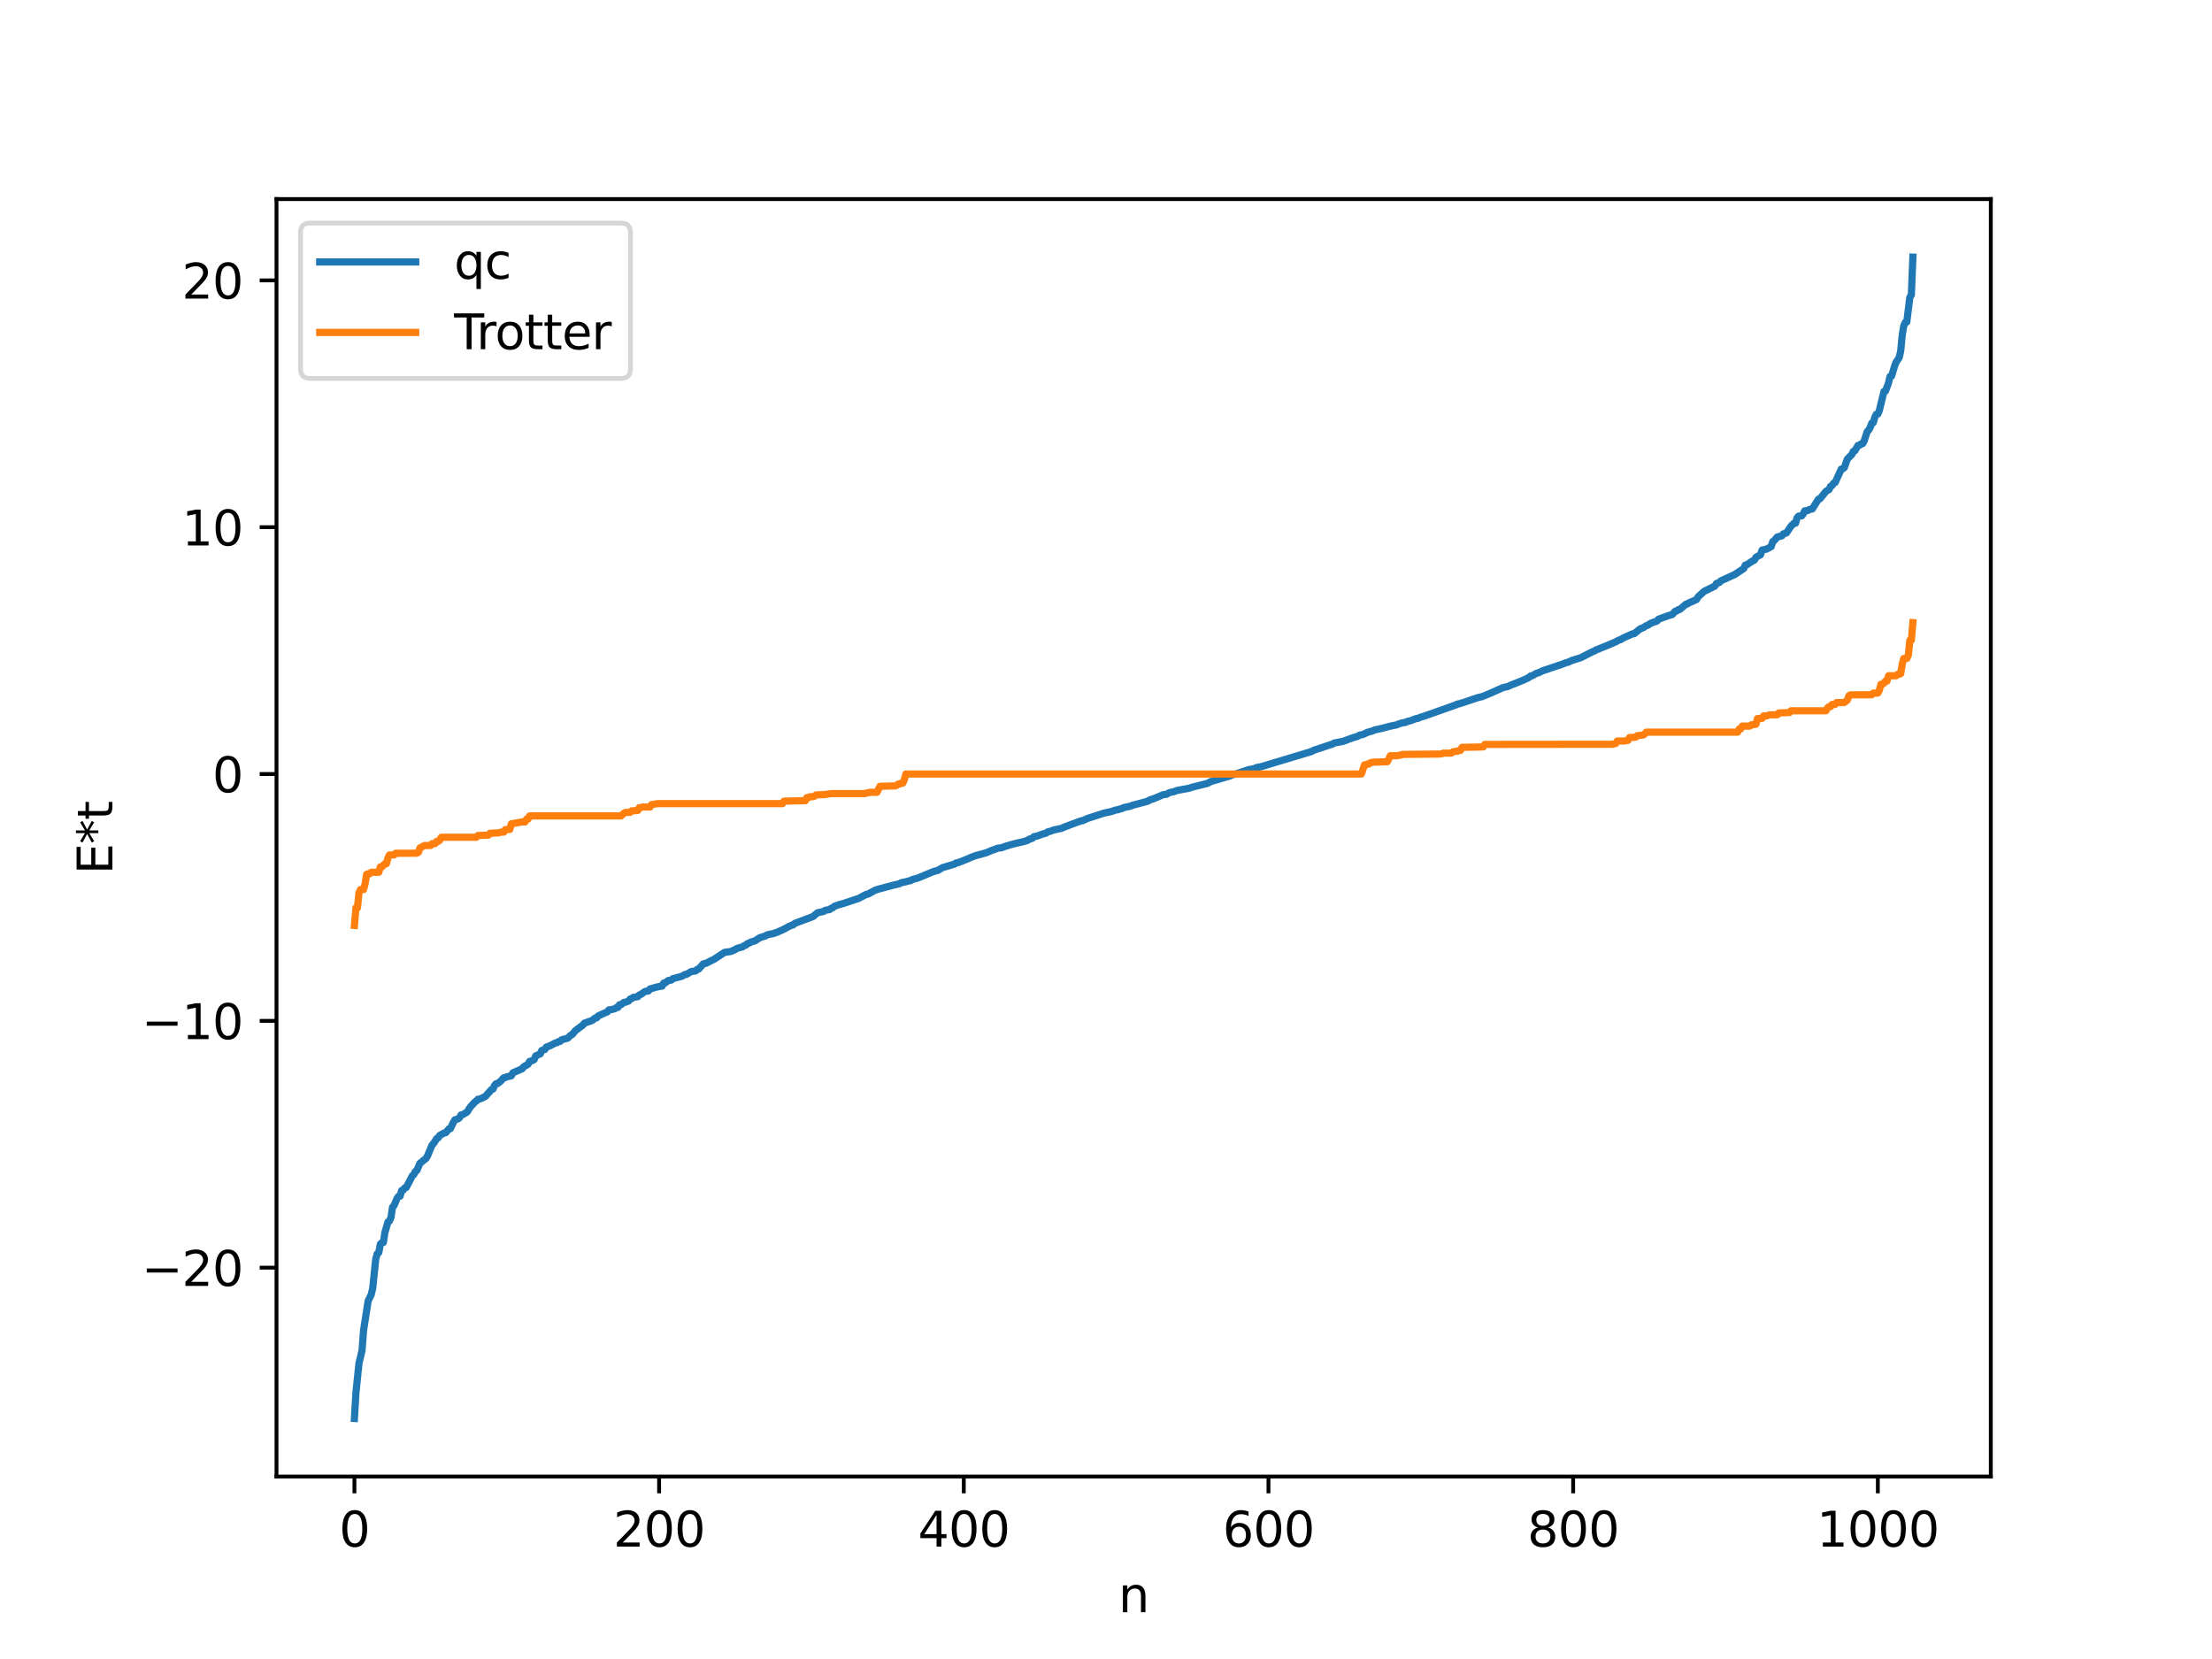 <?xml version="1.0" encoding="utf-8" standalone="no"?>
<!DOCTYPE svg PUBLIC "-//W3C//DTD SVG 1.1//EN"
  "http://www.w3.org/Graphics/SVG/1.1/DTD/svg11.dtd">
<svg xmlns:xlink="http://www.w3.org/1999/xlink" width="460.8pt" height="345.6pt" viewBox="0 0 460.8 345.6" xmlns="http://www.w3.org/2000/svg" version="1.1">
 <defs>
  <style type="text/css">*{stroke-linejoin: round; stroke-linecap: butt}</style>
 </defs>
 <g id="figure_1">
  <g id="patch_1">
   <path d="M 0 345.6 
L 460.8 345.6 
L 460.8 0 
L 0 0 
z
" style="fill: #ffffff"/>
  </g>
  <g id="axes_1">
   <g id="patch_2">
    <path d="M 57.6 307.584 
L 414.72 307.584 
L 414.72 41.472 
L 57.6 41.472 
z
" style="fill: #ffffff"/>
   </g>
   <g id="matplotlib.axis_1">
    <g id="xtick_1">
     <g id="line2d_1">
      <defs>
       <path id="me0671e976a" d="M 0 0 
L 0 3.5 
" style="stroke: #000000; stroke-width: 0.8"/>
      </defs>
      <g>
       <use xlink:href="#me0671e976a" x="73.833" y="307.584" style="stroke: #000000; stroke-width: 0.8"/>
      </g>
     </g>
     <g id="text_1">
      <!-- 0 -->
      <g transform="translate(70.651 322.182) scale(0.1 -0.1)">
       <defs>
        <path id="DejaVuSans-30" d="M 2034 4250 
Q 1547 4250 1301 3770 
Q 1056 3291 1056 2328 
Q 1056 1369 1301 889 
Q 1547 409 2034 409 
Q 2525 409 2770 889 
Q 3016 1369 3016 2328 
Q 3016 3291 2770 3770 
Q 2525 4250 2034 4250 
z
M 2034 4750 
Q 2819 4750 3233 4129 
Q 3647 3509 3647 2328 
Q 3647 1150 3233 529 
Q 2819 -91 2034 -91 
Q 1250 -91 836 529 
Q 422 1150 422 2328 
Q 422 3509 836 4129 
Q 1250 4750 2034 4750 
z
" transform="scale(0.016)"/>
       </defs>
       <use xlink:href="#DejaVuSans-30"/>
      </g>
     </g>
    </g>
    <g id="xtick_2">
     <g id="line2d_2">
      <g>
       <use xlink:href="#me0671e976a" x="137.304" y="307.584" style="stroke: #000000; stroke-width: 0.8"/>
      </g>
     </g>
     <g id="text_2">
      <!-- 200 -->
      <g transform="translate(127.76 322.182) scale(0.1 -0.1)">
       <defs>
        <path id="DejaVuSans-32" d="M 1228 531 
L 3431 531 
L 3431 0 
L 469 0 
L 469 531 
Q 828 903 1448 1529 
Q 2069 2156 2228 2338 
Q 2531 2678 2651 2914 
Q 2772 3150 2772 3378 
Q 2772 3750 2511 3984 
Q 2250 4219 1831 4219 
Q 1534 4219 1204 4116 
Q 875 4013 500 3803 
L 500 4441 
Q 881 4594 1212 4672 
Q 1544 4750 1819 4750 
Q 2544 4750 2975 4387 
Q 3406 4025 3406 3419 
Q 3406 3131 3298 2873 
Q 3191 2616 2906 2266 
Q 2828 2175 2409 1742 
Q 1991 1309 1228 531 
z
" transform="scale(0.016)"/>
       </defs>
       <use xlink:href="#DejaVuSans-32"/>
       <use xlink:href="#DejaVuSans-30" x="63.623"/>
       <use xlink:href="#DejaVuSans-30" x="127.246"/>
      </g>
     </g>
    </g>
    <g id="xtick_3">
     <g id="line2d_3">
      <g>
       <use xlink:href="#me0671e976a" x="200.775" y="307.584" style="stroke: #000000; stroke-width: 0.8"/>
      </g>
     </g>
     <g id="text_3">
      <!-- 400 -->
      <g transform="translate(191.231 322.182) scale(0.1 -0.1)">
       <defs>
        <path id="DejaVuSans-34" d="M 2419 4116 
L 825 1625 
L 2419 1625 
L 2419 4116 
z
M 2253 4666 
L 3047 4666 
L 3047 1625 
L 3713 1625 
L 3713 1100 
L 3047 1100 
L 3047 0 
L 2419 0 
L 2419 1100 
L 313 1100 
L 313 1709 
L 2253 4666 
z
" transform="scale(0.016)"/>
       </defs>
       <use xlink:href="#DejaVuSans-34"/>
       <use xlink:href="#DejaVuSans-30" x="63.623"/>
       <use xlink:href="#DejaVuSans-30" x="127.246"/>
      </g>
     </g>
    </g>
    <g id="xtick_4">
     <g id="line2d_4">
      <g>
       <use xlink:href="#me0671e976a" x="264.246" y="307.584" style="stroke: #000000; stroke-width: 0.8"/>
      </g>
     </g>
     <g id="text_4">
      <!-- 600 -->
      <g transform="translate(254.702 322.182) scale(0.1 -0.1)">
       <defs>
        <path id="DejaVuSans-36" d="M 2113 2584 
Q 1688 2584 1439 2293 
Q 1191 2003 1191 1497 
Q 1191 994 1439 701 
Q 1688 409 2113 409 
Q 2538 409 2786 701 
Q 3034 994 3034 1497 
Q 3034 2003 2786 2293 
Q 2538 2584 2113 2584 
z
M 3366 4563 
L 3366 3988 
Q 3128 4100 2886 4159 
Q 2644 4219 2406 4219 
Q 1781 4219 1451 3797 
Q 1122 3375 1075 2522 
Q 1259 2794 1537 2939 
Q 1816 3084 2150 3084 
Q 2853 3084 3261 2657 
Q 3669 2231 3669 1497 
Q 3669 778 3244 343 
Q 2819 -91 2113 -91 
Q 1303 -91 875 529 
Q 447 1150 447 2328 
Q 447 3434 972 4092 
Q 1497 4750 2381 4750 
Q 2619 4750 2861 4703 
Q 3103 4656 3366 4563 
z
" transform="scale(0.016)"/>
       </defs>
       <use xlink:href="#DejaVuSans-36"/>
       <use xlink:href="#DejaVuSans-30" x="63.623"/>
       <use xlink:href="#DejaVuSans-30" x="127.246"/>
      </g>
     </g>
    </g>
    <g id="xtick_5">
     <g id="line2d_5">
      <g>
       <use xlink:href="#me0671e976a" x="327.717" y="307.584" style="stroke: #000000; stroke-width: 0.8"/>
      </g>
     </g>
     <g id="text_5">
      <!-- 800 -->
      <g transform="translate(318.173 322.182) scale(0.1 -0.1)">
       <defs>
        <path id="DejaVuSans-38" d="M 2034 2216 
Q 1584 2216 1326 1975 
Q 1069 1734 1069 1313 
Q 1069 891 1326 650 
Q 1584 409 2034 409 
Q 2484 409 2743 651 
Q 3003 894 3003 1313 
Q 3003 1734 2745 1975 
Q 2488 2216 2034 2216 
z
M 1403 2484 
Q 997 2584 770 2862 
Q 544 3141 544 3541 
Q 544 4100 942 4425 
Q 1341 4750 2034 4750 
Q 2731 4750 3128 4425 
Q 3525 4100 3525 3541 
Q 3525 3141 3298 2862 
Q 3072 2584 2669 2484 
Q 3125 2378 3379 2068 
Q 3634 1759 3634 1313 
Q 3634 634 3220 271 
Q 2806 -91 2034 -91 
Q 1263 -91 848 271 
Q 434 634 434 1313 
Q 434 1759 690 2068 
Q 947 2378 1403 2484 
z
M 1172 3481 
Q 1172 3119 1398 2916 
Q 1625 2713 2034 2713 
Q 2441 2713 2670 2916 
Q 2900 3119 2900 3481 
Q 2900 3844 2670 4047 
Q 2441 4250 2034 4250 
Q 1625 4250 1398 4047 
Q 1172 3844 1172 3481 
z
" transform="scale(0.016)"/>
       </defs>
       <use xlink:href="#DejaVuSans-38"/>
       <use xlink:href="#DejaVuSans-30" x="63.623"/>
       <use xlink:href="#DejaVuSans-30" x="127.246"/>
      </g>
     </g>
    </g>
    <g id="xtick_6">
     <g id="line2d_6">
      <g>
       <use xlink:href="#me0671e976a" x="391.188" y="307.584" style="stroke: #000000; stroke-width: 0.8"/>
      </g>
     </g>
     <g id="text_6">
      <!-- 1000 -->
      <g transform="translate(378.463 322.182) scale(0.1 -0.1)">
       <defs>
        <path id="DejaVuSans-31" d="M 794 531 
L 1825 531 
L 1825 4091 
L 703 3866 
L 703 4441 
L 1819 4666 
L 2450 4666 
L 2450 531 
L 3481 531 
L 3481 0 
L 794 0 
L 794 531 
z
" transform="scale(0.016)"/>
       </defs>
       <use xlink:href="#DejaVuSans-31"/>
       <use xlink:href="#DejaVuSans-30" x="63.623"/>
       <use xlink:href="#DejaVuSans-30" x="127.246"/>
       <use xlink:href="#DejaVuSans-30" x="190.869"/>
      </g>
     </g>
    </g>
    <g id="text_7">
     <!-- n -->
     <g transform="translate(232.991 335.861) scale(0.1 -0.1)">
      <defs>
       <path id="DejaVuSans-6e" d="M 3513 2113 
L 3513 0 
L 2938 0 
L 2938 2094 
Q 2938 2591 2744 2837 
Q 2550 3084 2163 3084 
Q 1697 3084 1428 2787 
Q 1159 2491 1159 1978 
L 1159 0 
L 581 0 
L 581 3500 
L 1159 3500 
L 1159 2956 
Q 1366 3272 1645 3428 
Q 1925 3584 2291 3584 
Q 2894 3584 3203 3211 
Q 3513 2838 3513 2113 
z
" transform="scale(0.016)"/>
      </defs>
      <use xlink:href="#DejaVuSans-6e"/>
     </g>
    </g>
   </g>
   <g id="matplotlib.axis_2">
    <g id="ytick_1">
     <g id="line2d_7">
      <defs>
       <path id="ma01bcc4940" d="M 0 0 
L -3.5 0 
" style="stroke: #000000; stroke-width: 0.8"/>
      </defs>
      <g>
       <use xlink:href="#ma01bcc4940" x="57.6" y="264.079" style="stroke: #000000; stroke-width: 0.8"/>
      </g>
     </g>
     <g id="text_8">
      <!-- −20 -->
      <g transform="translate(29.495 267.878) scale(0.1 -0.1)">
       <defs>
        <path id="DejaVuSans-2212" d="M 678 2272 
L 4684 2272 
L 4684 1741 
L 678 1741 
L 678 2272 
z
" transform="scale(0.016)"/>
       </defs>
       <use xlink:href="#DejaVuSans-2212"/>
       <use xlink:href="#DejaVuSans-32" x="83.789"/>
       <use xlink:href="#DejaVuSans-30" x="147.412"/>
      </g>
     </g>
    </g>
    <g id="ytick_2">
     <g id="line2d_8">
      <g>
       <use xlink:href="#ma01bcc4940" x="57.6" y="212.661" style="stroke: #000000; stroke-width: 0.8"/>
      </g>
     </g>
     <g id="text_9">
      <!-- −10 -->
      <g transform="translate(29.495 216.46) scale(0.1 -0.1)">
       <use xlink:href="#DejaVuSans-2212"/>
       <use xlink:href="#DejaVuSans-31" x="83.789"/>
       <use xlink:href="#DejaVuSans-30" x="147.412"/>
      </g>
     </g>
    </g>
    <g id="ytick_3">
     <g id="line2d_9">
      <g>
       <use xlink:href="#ma01bcc4940" x="57.6" y="161.243" style="stroke: #000000; stroke-width: 0.8"/>
      </g>
     </g>
     <g id="text_10">
      <!-- 0 -->
      <g transform="translate(44.237 165.042) scale(0.1 -0.1)">
       <use xlink:href="#DejaVuSans-30"/>
      </g>
     </g>
    </g>
    <g id="ytick_4">
     <g id="line2d_10">
      <g>
       <use xlink:href="#ma01bcc4940" x="57.6" y="109.825" style="stroke: #000000; stroke-width: 0.8"/>
      </g>
     </g>
     <g id="text_11">
      <!-- 10 -->
      <g transform="translate(37.875 113.624) scale(0.1 -0.1)">
       <use xlink:href="#DejaVuSans-31"/>
       <use xlink:href="#DejaVuSans-30" x="63.623"/>
      </g>
     </g>
    </g>
    <g id="ytick_5">
     <g id="line2d_11">
      <g>
       <use xlink:href="#ma01bcc4940" x="57.6" y="58.407" style="stroke: #000000; stroke-width: 0.8"/>
      </g>
     </g>
     <g id="text_12">
      <!-- 20 -->
      <g transform="translate(37.875 62.206) scale(0.1 -0.1)">
       <use xlink:href="#DejaVuSans-32"/>
       <use xlink:href="#DejaVuSans-30" x="63.623"/>
      </g>
     </g>
    </g>
    <g id="text_13">
     <!-- E*t -->
     <g transform="translate(23.416 182.148) rotate(-90) scale(0.1 -0.1)">
      <defs>
       <path id="DejaVuSans-45" d="M 628 4666 
L 3578 4666 
L 3578 4134 
L 1259 4134 
L 1259 2753 
L 3481 2753 
L 3481 2222 
L 1259 2222 
L 1259 531 
L 3634 531 
L 3634 0 
L 628 0 
L 628 4666 
z
" transform="scale(0.016)"/>
       <path id="DejaVuSans-2a" d="M 3009 3897 
L 1888 3291 
L 3009 2681 
L 2828 2375 
L 1778 3009 
L 1778 1831 
L 1422 1831 
L 1422 3009 
L 372 2375 
L 191 2681 
L 1313 3291 
L 191 3897 
L 372 4206 
L 1422 3572 
L 1422 4750 
L 1778 4750 
L 1778 3572 
L 2828 4206 
L 3009 3897 
z
" transform="scale(0.016)"/>
       <path id="DejaVuSans-74" d="M 1172 4494 
L 1172 3500 
L 2356 3500 
L 2356 3053 
L 1172 3053 
L 1172 1153 
Q 1172 725 1289 603 
Q 1406 481 1766 481 
L 2356 481 
L 2356 0 
L 1766 0 
Q 1100 0 847 248 
Q 594 497 594 1153 
L 594 3053 
L 172 3053 
L 172 3500 
L 594 3500 
L 594 4494 
L 1172 4494 
z
" transform="scale(0.016)"/>
      </defs>
      <use xlink:href="#DejaVuSans-45"/>
      <use xlink:href="#DejaVuSans-2a" x="63.184"/>
      <use xlink:href="#DejaVuSans-74" x="113.184"/>
     </g>
    </g>
   </g>
   <g id="line2d_12">
    <path d="M 73.833 295.488 
L 74.15 290.118 
L 74.785 283.969 
L 75.42 281.325 
L 75.737 277.144 
L 76.689 271.013 
L 77.324 269.714 
L 77.641 268.382 
L 78.276 262.25 
L 78.593 261.165 
L 78.91 260.921 
L 79.228 259.166 
L 79.545 258.904 
L 79.862 258.83 
L 80.18 256.759 
L 80.815 254.571 
L 81.132 254.348 
L 81.449 253.653 
L 81.767 251.485 
L 82.084 251.135 
L 82.719 249.648 
L 83.036 249.194 
L 83.353 249.18 
L 83.671 247.996 
L 83.988 247.923 
L 84.305 247.47 
L 84.623 247.383 
L 85.575 245.56 
L 85.892 244.95 
L 86.21 244.67 
L 86.527 244.046 
L 86.844 243.83 
L 87.479 242.339 
L 88.748 241.318 
L 89.066 240.779 
L 90.018 238.5 
L 90.335 238.197 
L 90.97 237.183 
L 91.287 237.026 
L 91.605 236.526 
L 92.557 236.005 
L 92.874 235.947 
L 93.509 235.173 
L 93.826 235.119 
L 94.461 233.777 
L 94.778 233.261 
L 95.413 233.093 
L 95.73 232.826 
L 96.048 232.257 
L 96.365 232.224 
L 97.317 231.644 
L 97.952 230.634 
L 98.586 229.946 
L 98.904 229.568 
L 99.221 229.399 
L 99.539 229.01 
L 99.856 228.972 
L 100.491 228.718 
L 101.125 228.391 
L 102.395 226.966 
L 102.712 226.863 
L 103.029 226.1 
L 103.347 225.767 
L 103.664 225.711 
L 104.299 225.223 
L 104.934 224.522 
L 105.251 224.487 
L 105.568 224.324 
L 106.203 224.187 
L 106.52 224.104 
L 106.838 223.484 
L 108.742 222.669 
L 109.059 222.252 
L 110.011 221.697 
L 110.329 221.109 
L 110.963 220.916 
L 111.281 220.729 
L 111.598 219.958 
L 112.55 219.538 
L 112.867 218.829 
L 113.502 218.627 
L 113.82 218.114 
L 114.454 217.907 
L 115.724 217.256 
L 116.041 217.204 
L 116.358 216.978 
L 116.676 216.943 
L 116.993 216.62 
L 118.262 216.266 
L 118.897 215.66 
L 119.215 215.497 
L 119.849 214.718 
L 121.436 213.529 
L 121.753 213.131 
L 123.34 212.592 
L 123.975 212.078 
L 124.292 212.027 
L 124.61 211.642 
L 125.562 211.194 
L 126.514 210.799 
L 126.831 210.388 
L 127.466 210.298 
L 128.1 210.133 
L 128.418 209.887 
L 128.735 209.854 
L 129.053 209.301 
L 129.37 209.279 
L 130.005 208.809 
L 130.322 208.774 
L 130.957 208.525 
L 131.274 208.112 
L 131.591 208.035 
L 131.909 207.777 
L 132.861 207.624 
L 133.178 207.268 
L 133.496 207.159 
L 134.13 206.703 
L 134.448 206.507 
L 135.082 206.433 
L 135.4 206.02 
L 136.669 205.661 
L 137.304 205.507 
L 137.939 205.423 
L 138.256 204.796 
L 138.573 204.755 
L 139.208 204.26 
L 139.843 204.17 
L 140.16 203.878 
L 142.064 203.372 
L 142.699 203.005 
L 143.016 202.98 
L 143.968 202.403 
L 144.92 202.253 
L 145.238 201.932 
L 145.555 201.866 
L 146.507 200.795 
L 147.142 200.649 
L 148.094 200.149 
L 148.729 199.853 
L 150.95 198.392 
L 152.22 198.217 
L 153.172 197.802 
L 153.489 197.577 
L 154.758 197.217 
L 155.076 196.968 
L 155.393 196.883 
L 155.71 196.568 
L 156.028 196.487 
L 156.345 196.277 
L 157.297 195.987 
L 158.249 195.359 
L 159.519 194.947 
L 159.836 194.733 
L 161.105 194.474 
L 162.058 194.13 
L 163.327 193.563 
L 164.279 193.03 
L 164.914 192.74 
L 165.231 192.671 
L 165.548 192.368 
L 169.357 190.938 
L 170.309 190.138 
L 171.578 189.871 
L 171.896 189.64 
L 172.848 189.467 
L 173.165 189.194 
L 173.482 189.119 
L 173.8 188.803 
L 174.752 188.465 
L 175.704 188.208 
L 178.877 187.16 
L 180.464 186.311 
L 180.781 186.27 
L 182.368 185.424 
L 183.003 185.223 
L 183.638 185.058 
L 185.859 184.458 
L 186.494 184.307 
L 187.446 184.082 
L 187.763 183.873 
L 188.715 183.689 
L 189.35 183.502 
L 189.667 183.465 
L 189.985 183.252 
L 190.62 183.074 
L 191.254 182.891 
L 194.428 181.57 
L 195.38 181.312 
L 196.332 180.747 
L 198.871 179.997 
L 199.188 179.762 
L 199.505 179.736 
L 201.092 179.118 
L 201.727 178.853 
L 202.362 178.57 
L 203.314 178.223 
L 204.9 177.798 
L 205.535 177.618 
L 206.487 177.196 
L 207.439 176.869 
L 207.757 176.708 
L 208.709 176.587 
L 209.343 176.332 
L 210.613 175.952 
L 211.248 175.781 
L 213.152 175.344 
L 214.104 175.06 
L 214.421 174.807 
L 215.056 174.643 
L 215.373 174.302 
L 216.008 174.177 
L 217.277 173.716 
L 217.912 173.559 
L 218.229 173.302 
L 218.864 173.149 
L 219.499 172.898 
L 221.086 172.569 
L 221.72 172.29 
L 224.259 171.336 
L 225.211 170.997 
L 225.529 170.966 
L 226.481 170.52 
L 229.972 169.387 
L 231.558 169.043 
L 232.51 168.716 
L 232.828 168.697 
L 233.462 168.487 
L 233.78 168.417 
L 234.097 168.228 
L 235.367 167.973 
L 236.001 167.728 
L 237.905 167.231 
L 239.175 166.881 
L 239.492 166.649 
L 240.444 166.343 
L 242.348 165.535 
L 242.983 165.48 
L 243.618 165.109 
L 244.57 164.914 
L 245.205 164.665 
L 247.743 164.197 
L 248.378 163.976 
L 251.552 163.185 
L 252.186 162.833 
L 256.312 161.611 
L 256.629 161.427 
L 257.264 161.283 
L 260.12 160.325 
L 261.39 160.108 
L 261.707 159.899 
L 262.659 159.731 
L 273.132 156.574 
L 273.767 156.267 
L 277.258 155.102 
L 277.575 155.035 
L 277.892 154.795 
L 279.796 154.435 
L 282.018 153.607 
L 282.653 153.465 
L 283.287 153.129 
L 283.922 153.012 
L 284.874 152.555 
L 285.509 152.395 
L 286.461 152.04 
L 288.048 151.69 
L 289.634 151.268 
L 290.904 151.012 
L 291.539 150.754 
L 292.173 150.569 
L 292.808 150.492 
L 293.125 150.295 
L 293.76 150.168 
L 295.029 149.685 
L 295.347 149.661 
L 295.981 149.385 
L 296.616 149.21 
L 303.281 146.847 
L 303.598 146.661 
L 303.915 146.633 
L 304.55 146.435 
L 308.041 145.271 
L 308.676 145.148 
L 310.58 144.371 
L 313.119 143.233 
L 314.071 143.027 
L 314.705 142.738 
L 317.244 141.728 
L 318.196 141.272 
L 318.514 141.132 
L 318.831 140.829 
L 319.148 140.788 
L 320.1 140.249 
L 320.418 140.186 
L 321.37 139.735 
L 325.496 138.35 
L 326.13 138.089 
L 326.765 137.915 
L 327.4 137.602 
L 328.669 137.208 
L 329.304 137.007 
L 331.843 135.718 
L 332.16 135.625 
L 332.477 135.398 
L 333.112 135.155 
L 335.651 134.112 
L 336.603 133.695 
L 337.238 133.335 
L 337.555 133.264 
L 338.19 132.887 
L 340.094 132.034 
L 340.411 132.017 
L 341.681 131 
L 342.315 130.759 
L 342.95 130.343 
L 343.267 130.246 
L 343.902 129.825 
L 345.172 129.374 
L 345.489 128.999 
L 347.71 128.192 
L 348.345 128.027 
L 348.98 127.332 
L 349.297 127.269 
L 349.615 127.004 
L 349.932 126.959 
L 351.201 125.872 
L 351.519 125.813 
L 351.836 125.577 
L 352.471 125.317 
L 353.423 124.888 
L 353.74 124.335 
L 355.01 123.186 
L 357.231 122.094 
L 357.548 121.56 
L 358.183 121.335 
L 358.5 120.992 
L 361.357 119.697 
L 361.991 119.273 
L 363.261 118.426 
L 363.578 117.725 
L 363.896 117.651 
L 364.848 117.001 
L 365.482 116.67 
L 365.8 116.093 
L 366.434 115.727 
L 366.752 115.571 
L 367.069 114.597 
L 368.021 114.381 
L 368.973 113.864 
L 369.291 112.837 
L 369.608 112.611 
L 370.243 111.864 
L 371.195 111.627 
L 371.512 111.204 
L 372.147 111.027 
L 373.099 109.595 
L 373.734 109.002 
L 374.051 108.98 
L 374.368 107.867 
L 374.686 107.513 
L 375.32 107.459 
L 375.638 107.08 
L 375.955 106.42 
L 376.59 106.35 
L 376.907 106.132 
L 377.542 106.022 
L 378.811 103.981 
L 379.129 103.916 
L 380.398 102.336 
L 381.033 101.978 
L 381.35 101.298 
L 381.667 101.137 
L 381.985 100.647 
L 382.302 100.504 
L 383.572 97.713 
L 383.889 97.664 
L 384.206 97.403 
L 384.841 95.622 
L 385.793 94.666 
L 386.11 93.999 
L 386.428 93.872 
L 387.062 92.78 
L 387.38 92.747 
L 387.697 92.472 
L 388.015 92.428 
L 388.332 91.873 
L 388.967 89.916 
L 389.284 89.6 
L 389.601 89.043 
L 389.919 88.151 
L 390.236 88.045 
L 390.553 86.936 
L 390.871 86.305 
L 391.188 86.256 
L 391.505 85.512 
L 392.458 81.553 
L 392.775 81.489 
L 393.41 79.792 
L 393.727 78.411 
L 394.044 78.355 
L 394.679 76.266 
L 394.996 75.43 
L 395.631 74.504 
L 395.948 73.141 
L 396.266 69.802 
L 396.583 67.905 
L 396.9 67.159 
L 397.218 67.072 
L 397.853 61.931 
L 398.17 61.448 
L 398.487 53.568 
L 398.487 53.568 
" clip-path="url(#paa2233f76d)" style="fill: none; stroke: #1f77b4; stroke-width: 1.5; stroke-linecap: square"/>
   </g>
   <g id="line2d_13">
    <path d="M 73.833 192.787 
L 74.15 189.106 
L 74.467 189.106 
L 74.785 185.96 
L 75.102 185.306 
L 75.737 185.306 
L 76.054 184.129 
L 76.372 182.142 
L 76.689 182.02 
L 77.006 182.02 
L 77.324 181.712 
L 78.91 181.712 
L 79.228 180.591 
L 79.545 180.591 
L 80.18 179.934 
L 80.497 179.934 
L 80.815 178.695 
L 81.132 178.111 
L 82.084 178.101 
L 82.401 177.756 
L 86.844 177.736 
L 87.162 177.547 
L 87.479 176.648 
L 88.431 176.139 
L 89.7 176.139 
L 90.018 175.741 
L 90.653 175.741 
L 90.97 175.28 
L 91.287 175.28 
L 91.605 175.039 
L 91.922 174.421 
L 99.221 174.421 
L 99.539 174.052 
L 101.76 173.965 
L 102.077 173.583 
L 103.981 173.497 
L 104.299 173.348 
L 104.934 173.348 
L 105.251 172.824 
L 106.203 172.798 
L 106.52 171.615 
L 108.742 171.226 
L 109.377 171.226 
L 109.694 170.629 
L 110.011 170.629 
L 110.329 169.969 
L 129.37 169.969 
L 130.005 169.377 
L 130.322 169.241 
L 131.274 169.218 
L 131.591 168.911 
L 132.861 168.841 
L 133.178 168.251 
L 133.496 168.251 
L 133.813 168.127 
L 135.4 168.127 
L 135.717 167.623 
L 136.986 167.413 
L 163.01 167.413 
L 163.327 166.89 
L 167.77 166.795 
L 168.087 166.147 
L 168.405 166.147 
L 168.722 165.975 
L 169.357 165.975 
L 169.674 165.863 
L 169.991 165.596 
L 171.896 165.516 
L 172.53 165.408 
L 173.165 165.328 
L 180.147 165.328 
L 180.464 165.191 
L 180.781 165.191 
L 181.099 165.056 
L 182.686 165.056 
L 183.32 163.798 
L 186.494 163.714 
L 186.811 163.604 
L 187.129 163.327 
L 187.446 163.327 
L 187.763 163.14 
L 188.081 163.14 
L 188.398 162.358 
L 188.715 161.243 
L 283.605 161.243 
L 284.239 159.345 
L 284.557 159.345 
L 284.874 159.158 
L 285.191 159.158 
L 285.509 158.882 
L 286.143 158.771 
L 289 158.687 
L 289.634 157.429 
L 291.221 157.429 
L 291.539 157.295 
L 291.856 157.295 
L 292.173 157.157 
L 300.107 157.077 
L 300.742 156.889 
L 302.329 156.889 
L 302.646 156.622 
L 303.281 156.511 
L 303.598 156.511 
L 303.915 156.338 
L 304.233 156.338 
L 304.55 155.691 
L 308.993 155.595 
L 309.31 155.073 
L 335.968 155.044 
L 336.603 154.862 
L 336.92 154.358 
L 338.507 154.358 
L 338.824 154.235 
L 339.142 154.235 
L 339.459 153.644 
L 340.729 153.574 
L 341.046 153.267 
L 342.315 153.108 
L 342.633 152.892 
L 342.95 152.517 
L 361.991 152.517 
L 362.309 151.857 
L 362.626 151.857 
L 362.943 151.259 
L 364.53 151.259 
L 364.848 150.987 
L 365.482 150.94 
L 365.8 150.87 
L 366.117 149.688 
L 367.069 149.661 
L 367.386 149.137 
L 368.021 149.137 
L 368.656 148.902 
L 370.243 148.902 
L 370.56 148.52 
L 372.781 148.433 
L 373.099 148.065 
L 380.398 148.065 
L 380.715 147.446 
L 381.033 147.206 
L 381.35 147.206 
L 381.667 146.744 
L 382.302 146.744 
L 382.62 146.347 
L 384.206 146.347 
L 384.841 145.837 
L 385.158 144.939 
L 385.476 144.749 
L 389.919 144.73 
L 390.236 144.385 
L 391.188 144.374 
L 391.505 143.791 
L 391.823 142.551 
L 392.14 142.551 
L 392.458 142.3 
L 392.775 141.894 
L 393.092 141.894 
L 393.41 140.773 
L 394.996 140.773 
L 395.314 140.466 
L 395.631 140.466 
L 395.948 140.344 
L 396.266 138.356 
L 396.583 137.179 
L 397.218 137.179 
L 397.535 136.526 
L 397.853 133.379 
L 398.17 133.379 
L 398.487 129.698 
L 398.487 129.698 
" clip-path="url(#paa2233f76d)" style="fill: none; stroke: #ff7f0e; stroke-width: 1.5; stroke-linecap: square"/>
   </g>
   <g id="patch_3">
    <path d="M 57.6 307.584 
L 57.6 41.472 
" style="fill: none; stroke: #000000; stroke-width: 0.8; stroke-linejoin: miter; stroke-linecap: square"/>
   </g>
   <g id="patch_4">
    <path d="M 414.72 307.584 
L 414.72 41.472 
" style="fill: none; stroke: #000000; stroke-width: 0.8; stroke-linejoin: miter; stroke-linecap: square"/>
   </g>
   <g id="patch_5">
    <path d="M 57.6 307.584 
L 414.72 307.584 
" style="fill: none; stroke: #000000; stroke-width: 0.8; stroke-linejoin: miter; stroke-linecap: square"/>
   </g>
   <g id="patch_6">
    <path d="M 57.6 41.472 
L 414.72 41.472 
" style="fill: none; stroke: #000000; stroke-width: 0.8; stroke-linejoin: miter; stroke-linecap: square"/>
   </g>
   <g id="legend_1">
    <g id="patch_7">
     <path d="M 64.6 78.828 
L 129.342 78.828 
Q 131.342 78.828 131.342 76.828 
L 131.342 48.472 
Q 131.342 46.472 129.342 46.472 
L 64.6 46.472 
Q 62.6 46.472 62.6 48.472 
L 62.6 76.828 
Q 62.6 78.828 64.6 78.828 
z
" style="fill: #ffffff; opacity: 0.8; stroke: #cccccc; stroke-linejoin: miter"/>
    </g>
    <g id="line2d_14">
     <path d="M 66.6 54.57 
L 76.6 54.57 
L 86.6 54.57 
" style="fill: none; stroke: #1f77b4; stroke-width: 1.5; stroke-linecap: square"/>
    </g>
    <g id="text_14">
     <!-- qc -->
     <g transform="translate(94.6 58.07) scale(0.1 -0.1)">
      <defs>
       <path id="DejaVuSans-71" d="M 947 1747 
Q 947 1113 1208 752 
Q 1469 391 1925 391 
Q 2381 391 2643 752 
Q 2906 1113 2906 1747 
Q 2906 2381 2643 2742 
Q 2381 3103 1925 3103 
Q 1469 3103 1208 2742 
Q 947 2381 947 1747 
z
M 2906 525 
Q 2725 213 2448 61 
Q 2172 -91 1784 -91 
Q 1150 -91 751 415 
Q 353 922 353 1747 
Q 353 2572 751 3078 
Q 1150 3584 1784 3584 
Q 2172 3584 2448 3432 
Q 2725 3281 2906 2969 
L 2906 3500 
L 3481 3500 
L 3481 -1331 
L 2906 -1331 
L 2906 525 
z
" transform="scale(0.016)"/>
       <path id="DejaVuSans-63" d="M 3122 3366 
L 3122 2828 
Q 2878 2963 2633 3030 
Q 2388 3097 2138 3097 
Q 1578 3097 1268 2742 
Q 959 2388 959 1747 
Q 959 1106 1268 751 
Q 1578 397 2138 397 
Q 2388 397 2633 464 
Q 2878 531 3122 666 
L 3122 134 
Q 2881 22 2623 -34 
Q 2366 -91 2075 -91 
Q 1284 -91 818 406 
Q 353 903 353 1747 
Q 353 2603 823 3093 
Q 1294 3584 2113 3584 
Q 2378 3584 2631 3529 
Q 2884 3475 3122 3366 
z
" transform="scale(0.016)"/>
      </defs>
      <use xlink:href="#DejaVuSans-71"/>
      <use xlink:href="#DejaVuSans-63" x="63.477"/>
     </g>
    </g>
    <g id="line2d_15">
     <path d="M 66.6 69.249 
L 76.6 69.249 
L 86.6 69.249 
" style="fill: none; stroke: #ff7f0e; stroke-width: 1.5; stroke-linecap: square"/>
    </g>
    <g id="text_15">
     <!-- Trotter -->
     <g transform="translate(94.6 72.749) scale(0.1 -0.1)">
      <defs>
       <path id="DejaVuSans-54" d="M -19 4666 
L 3928 4666 
L 3928 4134 
L 2272 4134 
L 2272 0 
L 1638 0 
L 1638 4134 
L -19 4134 
L -19 4666 
z
" transform="scale(0.016)"/>
       <path id="DejaVuSans-72" d="M 2631 2963 
Q 2534 3019 2420 3045 
Q 2306 3072 2169 3072 
Q 1681 3072 1420 2755 
Q 1159 2438 1159 1844 
L 1159 0 
L 581 0 
L 581 3500 
L 1159 3500 
L 1159 2956 
Q 1341 3275 1631 3429 
Q 1922 3584 2338 3584 
Q 2397 3584 2469 3576 
Q 2541 3569 2628 3553 
L 2631 2963 
z
" transform="scale(0.016)"/>
       <path id="DejaVuSans-6f" d="M 1959 3097 
Q 1497 3097 1228 2736 
Q 959 2375 959 1747 
Q 959 1119 1226 758 
Q 1494 397 1959 397 
Q 2419 397 2687 759 
Q 2956 1122 2956 1747 
Q 2956 2369 2687 2733 
Q 2419 3097 1959 3097 
z
M 1959 3584 
Q 2709 3584 3137 3096 
Q 3566 2609 3566 1747 
Q 3566 888 3137 398 
Q 2709 -91 1959 -91 
Q 1206 -91 779 398 
Q 353 888 353 1747 
Q 353 2609 779 3096 
Q 1206 3584 1959 3584 
z
" transform="scale(0.016)"/>
       <path id="DejaVuSans-65" d="M 3597 1894 
L 3597 1613 
L 953 1613 
Q 991 1019 1311 708 
Q 1631 397 2203 397 
Q 2534 397 2845 478 
Q 3156 559 3463 722 
L 3463 178 
Q 3153 47 2828 -22 
Q 2503 -91 2169 -91 
Q 1331 -91 842 396 
Q 353 884 353 1716 
Q 353 2575 817 3079 
Q 1281 3584 2069 3584 
Q 2775 3584 3186 3129 
Q 3597 2675 3597 1894 
z
M 3022 2063 
Q 3016 2534 2758 2815 
Q 2500 3097 2075 3097 
Q 1594 3097 1305 2825 
Q 1016 2553 972 2059 
L 3022 2063 
z
" transform="scale(0.016)"/>
      </defs>
      <use xlink:href="#DejaVuSans-54"/>
      <use xlink:href="#DejaVuSans-72" x="46.334"/>
      <use xlink:href="#DejaVuSans-6f" x="85.197"/>
      <use xlink:href="#DejaVuSans-74" x="146.379"/>
      <use xlink:href="#DejaVuSans-74" x="185.588"/>
      <use xlink:href="#DejaVuSans-65" x="224.797"/>
      <use xlink:href="#DejaVuSans-72" x="286.32"/>
     </g>
    </g>
   </g>
  </g>
 </g>
 <defs>
  <clipPath id="paa2233f76d">
   <rect x="57.6" y="41.472" width="357.12" height="266.112"/>
  </clipPath>
 </defs>
</svg>

